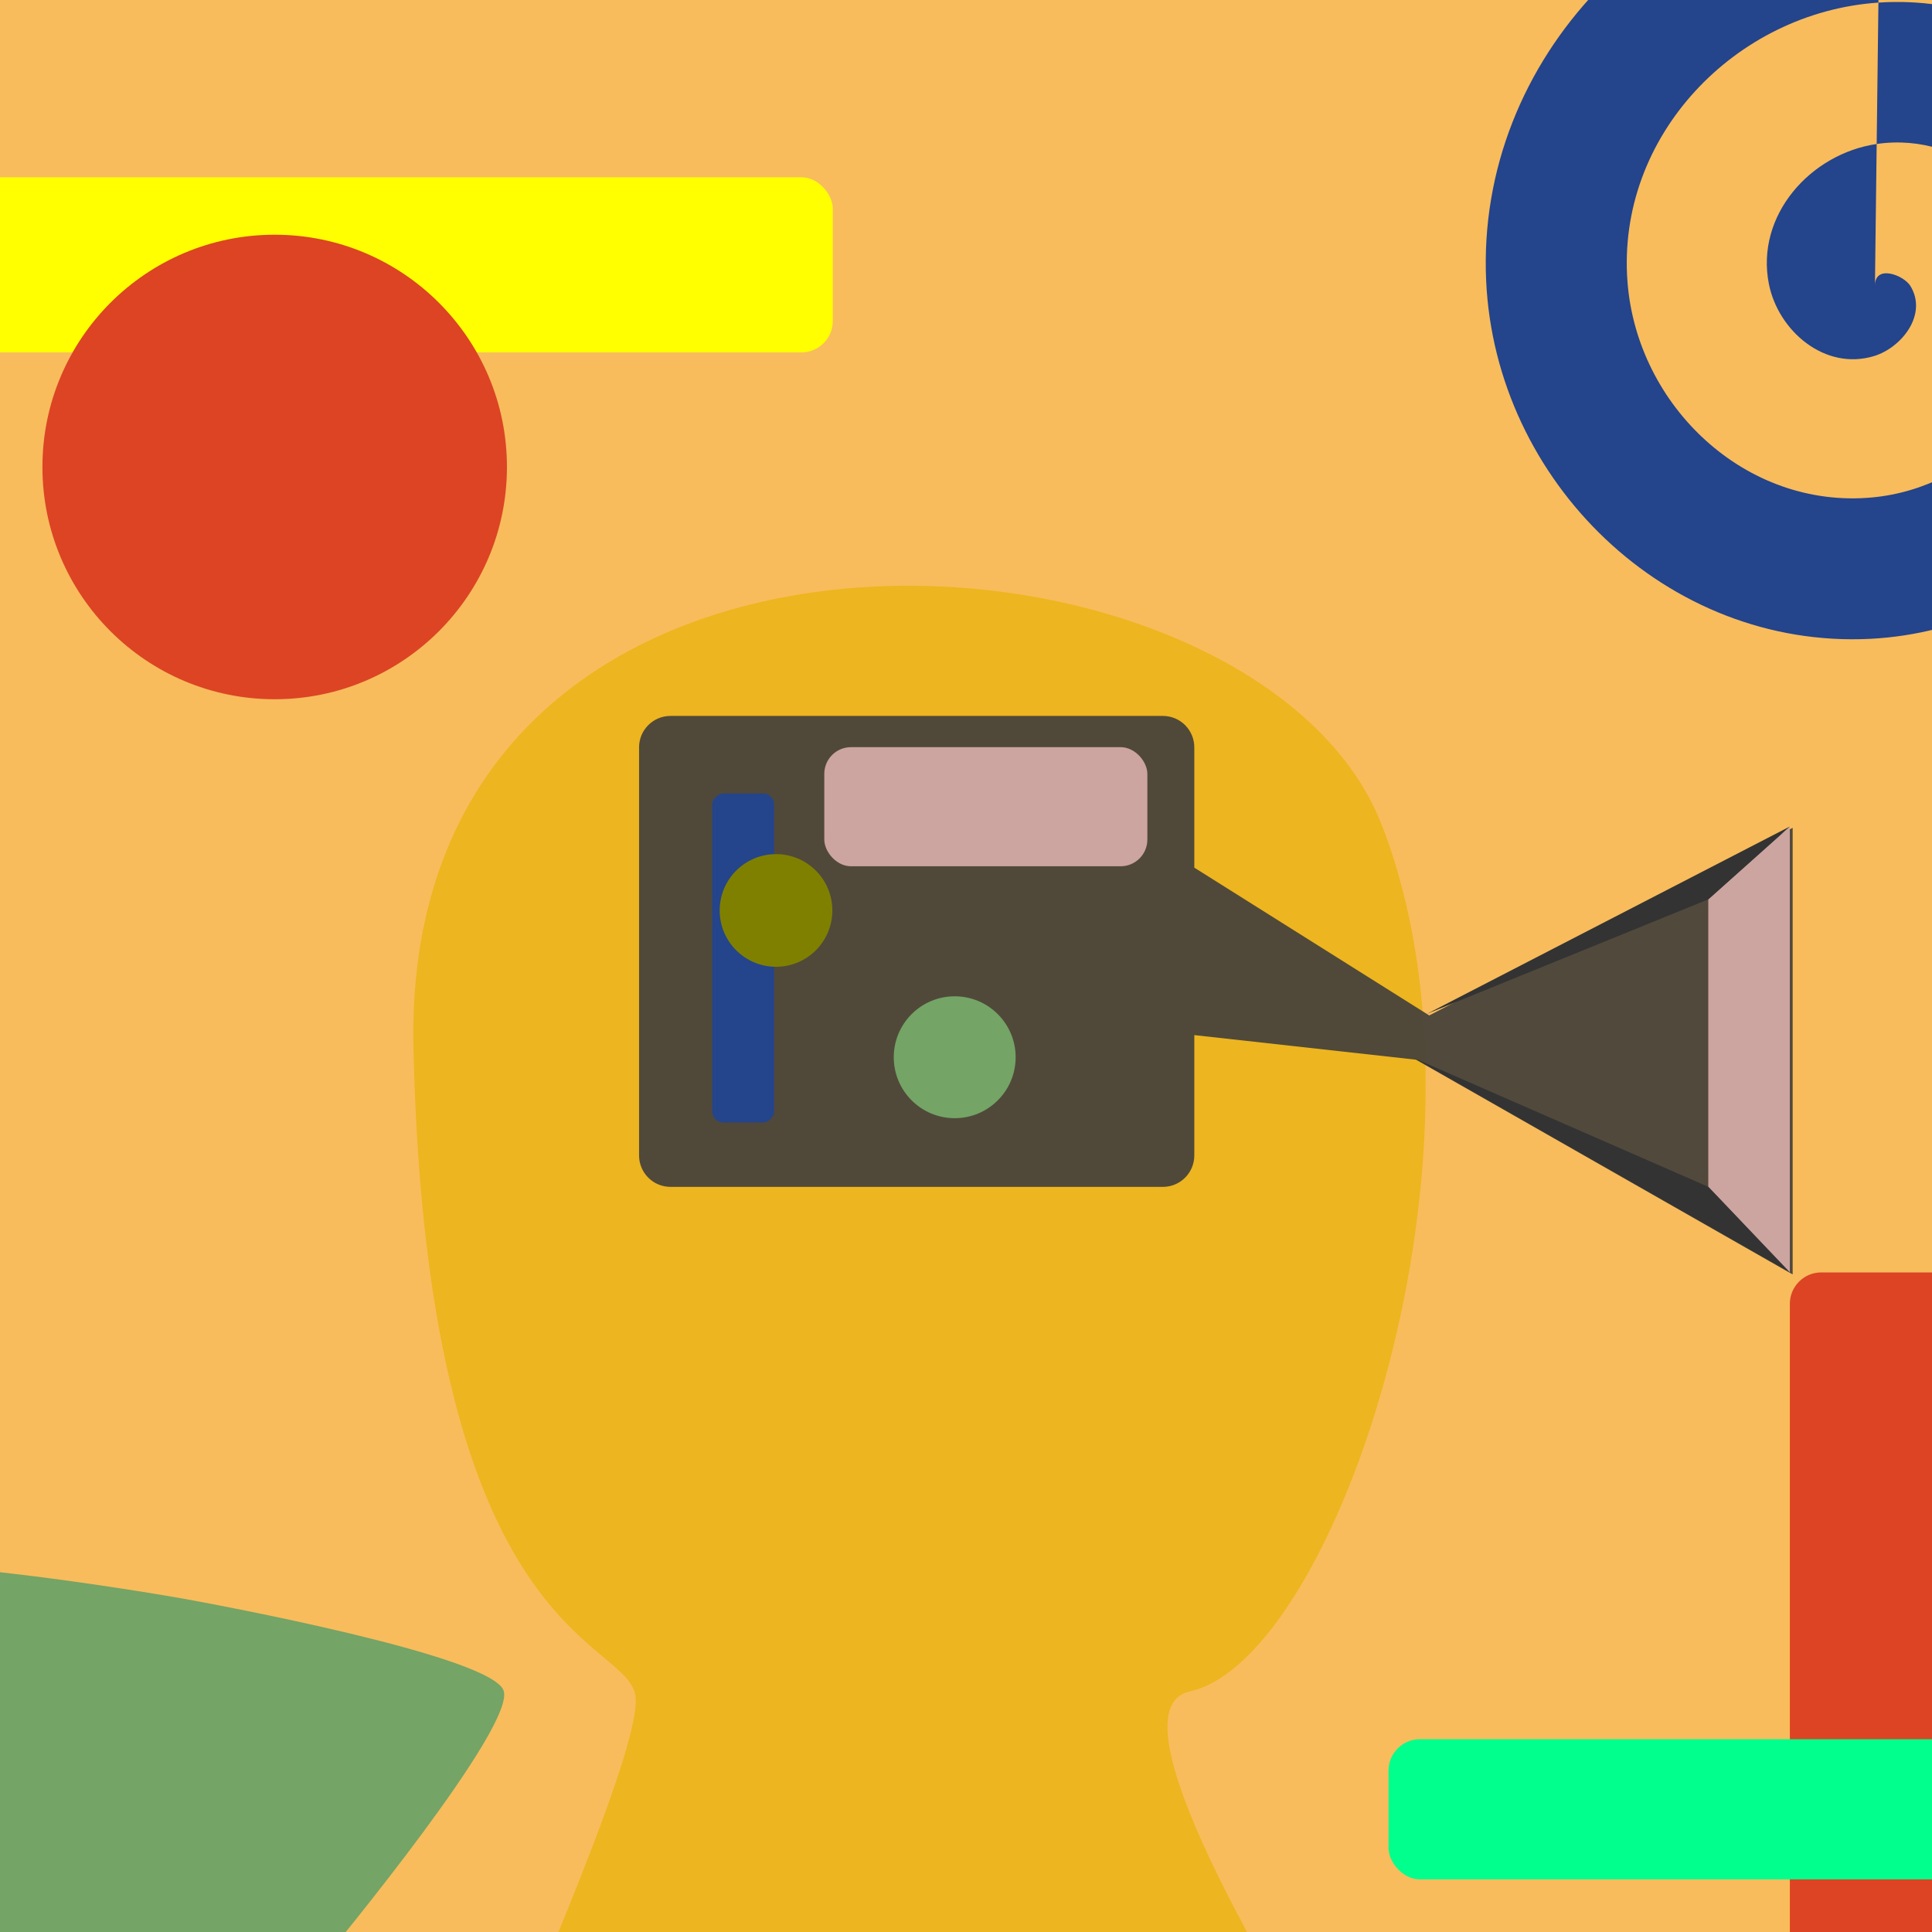 <?xml version="1.0" encoding="UTF-8" standalone="no"?>
<svg
   xmlns:dc="http://purl.org/dc/elements/1.1/"
   xmlns:cc="http://creativecommons.org/ns#"
   xmlns:rdf="http://www.w3.org/1999/02/22-rdf-syntax-ns#"
   xmlns:svg="http://www.w3.org/2000/svg"
   xmlns="http://www.w3.org/2000/svg"
   xmlns:sodipodi="http://sodipodi.sourceforge.net/DTD/sodipodi-0.dtd"
   xmlns:inkscape="http://www.inkscape.org/namespaces/inkscape"
   width="800"
   height="800"
   viewBox="0 0 211.667 211.667"
   version="1.1"
   id="svg8"
   inkscape:version="1.0.2 (e86c870879, 2021-01-15)"
   sodipodi:docname="drawing-3.svg"
   inkscape:export-filename="/home/vijay/Documents/vijaypanchalr3.github.io/static/blogs/ideologies/thumbnail.png"
   inkscape:export-xdpi="96"
   inkscape:export-ydpi="96">
  <defs
     id="defs2" />
  <sodipodi:namedview
     id="base"
     pagecolor="#ffffff"
     bordercolor="#666666"
     borderopacity="1.0"
     inkscape:pageopacity="0.0"
     inkscape:pageshadow="2"
     inkscape:zoom="0.24748737"
     inkscape:cx="671.45371"
     inkscape:cy="490.80037"
     inkscape:document-units="px"
     inkscape:current-layer="layer1"
     inkscape:document-rotation="0"
     showgrid="false"
     units="px"
     inkscape:window-width="1366"
     inkscape:window-height="740"
     inkscape:window-x="0"
     inkscape:window-y="28"
     inkscape:window-maximized="0" />
  <g
     inkscape:label="Layer 1"
     inkscape:groupmode="layer"
     id="layer1">
    <rect
       style="opacity:1;fill:#f8bc5c;fill-opacity:1;stroke:none;stroke-width:0.265;stroke-linecap:round;stroke-linejoin:round;stroke-opacity:0.446"
       id="rect872"
       width="253.129"
       height="233.544"
       x="-3.575"
       y="-2.632"
       ry="3.445" />
    <path
       sodipodi:type="star"
       style="opacity:1;fill:#74a466;fill-opacity:1;stroke:none;stroke-width:0.265;stroke-linecap:round;stroke-linejoin:round;stroke-opacity:0.446"
       id="path852"
       sodipodi:sides="3"
       sodipodi:cx="88.54364"
       sodipodi:cy="19.361462"
       sodipodi:r1="42.466557"
       sodipodi:r2="25.055269"
       sodipodi:arg1="1.3847219"
       sodipodi:arg2="2.4319195"
       inkscape:flatsided="false"
       inkscape:rounded="0.11"
       inkscape:randomized="0"
       d="M 96.4,61.095 C 92.403,61.847 72.188,38.772 69.537,35.687 66.887,32.602 47.126,9.136 48.473,5.299 49.82,1.461 79.911,-4.509 83.908,-5.261 c 3.997,-0.752 34.199,-6.133 36.849,-3.048 2.65,3.085 -7.226,32.13 -8.572,35.968 -1.347,3.838 -11.788,32.684 -15.785,33.436 z"
       inkscape:transform-center-x="-29.096806"
       inkscape:transform-center-y="28.879046"
       transform="rotate(-99.348,128.461,140.651)" />
    <path
       sodipodi:type="spiral"
       style="fill:#24448c;fill-rule:evenodd;stroke:none;stroke-width:0.265;fill-opacity:1"
       id="path854"
       sodipodi:cx="189.0735"
       sodipodi:cy="28.642933"
       sodipodi:expansion="1"
       sodipodi:revolution="3"
       sodipodi:radius="46.471611"
       sodipodi:argument="-18.418875"
       sodipodi:t0="0"
       d="m 189.073,28.643 c 2.117,0.973 -0.267,3.334 -1.617,3.519 -3.659,0.502 -5.806,-3.627 -5.421,-6.753 0.688,-5.59 6.785,-8.473 11.888,-7.323 7.49,1.687 11.198,9.977 9.226,17.024 -2.628,9.393 -13.18,13.945 -22.16,11.128 C 169.69,42.692 164.285,29.849 167.96,18.942 172.41,5.733 187.56,-0.529 200.391,4.01 c 15.121,5.348 22.241,22.814 16.834,37.567 -6.242,17.033 -26.029,25.014 -42.703,18.737 -18.947,-7.133 -27.789,-29.244 -20.639,-47.839 8.022,-20.861 32.46,-30.566 52.975,-22.541 22.775,8.909 33.343,35.676 24.443,58.11"
       transform="rotate(-113.971,198.096,24.644)" />
    <rect
       style="opacity:1;fill:#ffff00;fill-opacity:1;stroke:none;stroke-width:0.265;stroke-linecap:round;stroke-linejoin:round;stroke-opacity:0.446"
       id="rect850"
       width="101.996"
       height="19.188"
       x="-10.756"
       y="19.423"
       ry="3.445" />
    <path
       style="fill:#ecb418;stroke:none;stroke-width:0.265px;stroke-linecap:butt;stroke-linejoin:miter;stroke-opacity:1;fill-opacity:1;opacity:0.891"
       d="m 54.041,229.426 c 0.418,-2.671 15.987,-36.509 15.61,-43.335 -0.378,-6.826 -22.858,-5.14 -24.354,-71.242 -1.497,-66.101 92.172,-60.01 106.061,-24.527 13.889,35.483 -4.951,91.438 -21,94.984 -16.049,3.546 51.913,96.018 51.913,96.018 z"
       id="path833" />
    <path
       id="rect835"
       style="opacity:0.95;fill:#49443b;fill-opacity:1;stroke:none;stroke-width:1;stroke-linecap:round;stroke-linejoin:round;stroke-opacity:0.446"
       d="M 277.227 295.984 C 270.014 295.984 264.207 301.791 264.207 309.004 L 264.207 477.668 C 264.207 484.881 270.014 490.688 277.227 490.688 L 480.742 490.688 C 487.955 490.688 493.762 484.881 493.762 477.668 L 493.762 427.939 L 585.42 438.109 L 741.137 526.883 L 741.137 342.248 L 590.885 419.809 L 493.762 358.709 L 493.762 309.004 C 493.762 301.791 487.955 295.984 480.742 295.984 L 277.227 295.984 z "
       transform="scale(0.265)" />
    <path
       style="fill:#cca4a0;stroke:none;stroke-width:0.265px;stroke-linecap:butt;stroke-linejoin:miter;stroke-opacity:1;fill-opacity:1"
       d="m 196.092,90.553 -8.935,7.98 v 31.493 l 8.935,9.379 z"
       id="path842"
       sodipodi:nodetypes="ccccc" />
    <circle
       style="opacity:1;fill:#dc4424;fill-opacity:1;stroke:none;stroke-width:0.265;stroke-linecap:round;stroke-linejoin:round;stroke-opacity:0.446"
       id="path848"
       cx="30.094"
       cy="51.162"
       r="25.446" />
    <rect
       style="opacity:1;fill:#dc4424;fill-opacity:1;stroke:none;stroke-width:0.265;stroke-linecap:round;stroke-linejoin:round;stroke-opacity:0.446"
       id="rect858"
       width="57.081"
       height="126.585"
       x="196.092"
       y="139.404"
       ry="3.445" />
    <rect
       style="opacity:1;fill:#00ff8c;fill-opacity:1;stroke:none;stroke-width:0.265;stroke-linecap:round;stroke-linejoin:round;stroke-opacity:0.446"
       id="rect856"
       width="150.887"
       height="15.354"
       x="152.124"
       y="190.545"
       ry="3.445" />
    <rect
       style="opacity:1;fill:#24448c;fill-opacity:1;stroke:none;stroke-width:0.265;stroke-linecap:round;stroke-linejoin:round;stroke-opacity:0.446"
       id="rect862"
       width="36.044"
       height="6.781"
       x="-122.978"
       y="78.034"
       ry="1.217"
       transform="rotate(-90)" />
    <circle
       style="opacity:1;fill:#808000;fill-opacity:1;stroke:none;stroke-width:0.265;stroke-linecap:round;stroke-linejoin:round;stroke-opacity:0.446"
       id="circle860"
       cx="85.019"
       cy="99.748"
       r="6.171" />
    <rect
       style="opacity:1;fill:#cca4a0;fill-opacity:1;stroke:none;stroke-width:0.265;stroke-linecap:round;stroke-linejoin:round;stroke-opacity:0.446"
       id="rect864"
       width="35.396"
       height="13.05"
       x="90.307"
       y="81.858"
       ry="2.928" />
    <circle
       style="opacity:1;fill:#74a466;fill-opacity:1;stroke:none;stroke-width:0.265;stroke-linecap:round;stroke-linejoin:round;stroke-opacity:0.446"
       id="path866"
       cx="104.596"
       cy="115.83"
       r="6.677" />
    <path
       style="fill:#333333;stroke:none;stroke-width:0.265px;stroke-linecap:butt;stroke-linejoin:miter;stroke-opacity:1"
       d="m 156.338,111.074 30.819,-12.542 8.935,-7.98 z"
       id="path868" />
    <path
       style="fill:#333333;stroke:none;stroke-width:0.265px;stroke-linecap:butt;stroke-linejoin:miter;stroke-opacity:1"
       d="m 154.892,115.916 41.2,23.488 -8.935,-9.379 z"
       id="path870" />
  </g>
</svg>
